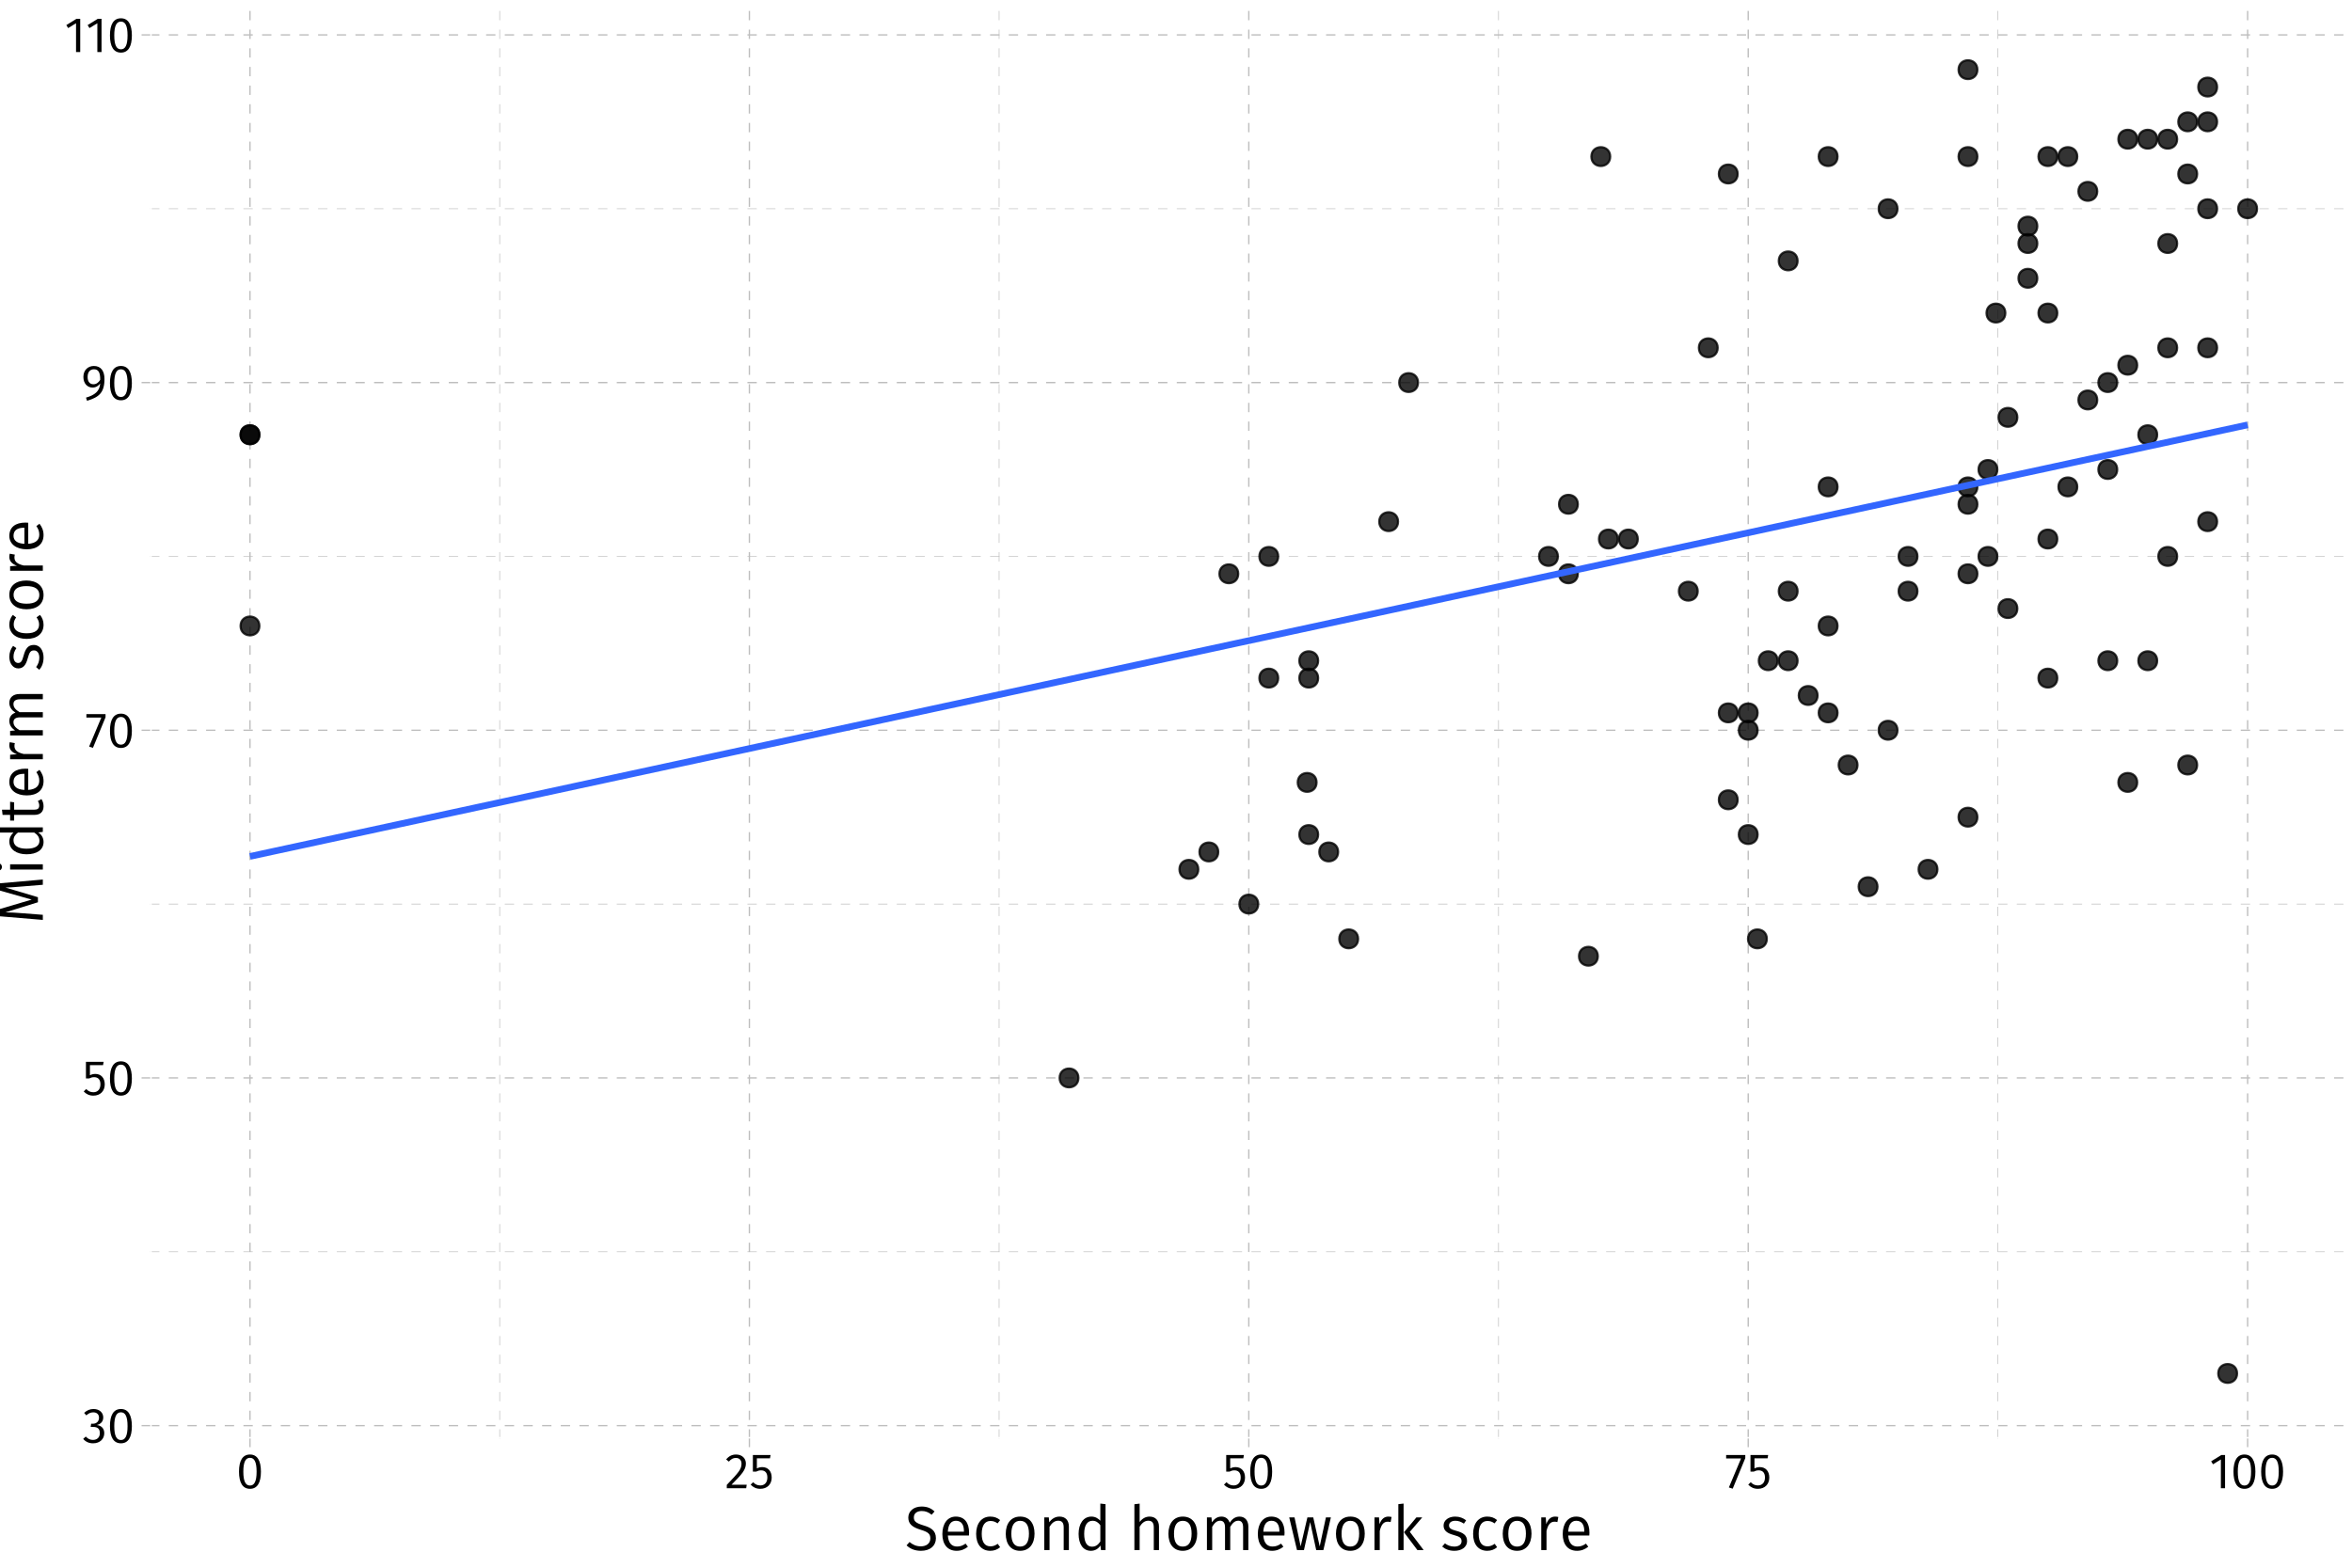 <?xml version="1.0" encoding="UTF-8"?>
<svg xmlns="http://www.w3.org/2000/svg" xmlns:xlink="http://www.w3.org/1999/xlink" width="756pt" height="504pt" viewBox="0 0 756 504" version="1.1">
<defs>
<g>
<symbol overflow="visible" id="glyph0-0">
<path style="stroke:none;" d="M 8.688 -16.797 L 1.969 -16.797 L 1.969 5.594 L 8.688 5.594 Z M 7.828 -15.969 L 7.828 4.766 L 2.844 4.766 L 2.844 -15.969 Z M 5.188 -7.219 C 4.562 -7.219 3.703 -7.031 3.703 -6.594 C 3.703 -6.391 3.844 -6.219 4.078 -6.219 C 4.141 -6.219 4.203 -6.234 4.281 -6.266 C 4.562 -6.406 4.781 -6.453 5.125 -6.453 C 5.922 -6.453 6.094 -5.969 6.094 -5.344 C 6.094 -4.5 5.797 -4.172 4.641 -4.109 L 4.641 -2.766 C 4.641 -2.531 4.828 -2.391 5.047 -2.391 C 5.234 -2.391 5.438 -2.531 5.438 -2.766 L 5.438 -3.484 C 6.516 -3.641 6.953 -4.25 6.953 -5.375 C 6.953 -6.344 6.562 -7.219 5.188 -7.219 Z M 5.047 -1.922 C 4.719 -1.922 4.484 -1.688 4.484 -1.359 C 4.484 -1.031 4.719 -0.766 5.047 -0.766 C 5.359 -0.766 5.594 -1.031 5.594 -1.359 C 5.594 -1.688 5.359 -1.922 5.047 -1.922 Z M 5.047 -1.922 "/>
</symbol>
<symbol overflow="visible" id="glyph0-1">
<path style="stroke:none;" d="M 3.578 -10.844 C 2.438 -10.844 1.453 -10.438 0.562 -9.594 L 1.266 -8.797 C 2 -9.469 2.656 -9.766 3.5 -9.766 C 4.625 -9.766 5.344 -9.125 5.344 -8.062 C 5.344 -6.766 4.438 -6.109 3.359 -6.109 L 2.812 -6.109 L 2.656 -5.078 L 3.438 -5.078 C 4.766 -5.078 5.609 -4.594 5.609 -3.078 C 5.609 -1.781 4.781 -0.906 3.391 -0.906 C 2.516 -0.906 1.797 -1.234 1.078 -1.984 L 0.25 -1.234 C 1.078 -0.266 2.156 0.188 3.438 0.188 C 5.625 0.188 7.031 -1.203 7.031 -3.078 C 7.031 -4.703 5.953 -5.562 4.609 -5.688 C 5.812 -5.953 6.703 -6.766 6.703 -8.141 C 6.703 -9.594 5.578 -10.844 3.578 -10.844 Z M 3.578 -10.844 "/>
</symbol>
<symbol overflow="visible" id="glyph0-2">
<path style="stroke:none;" d="M 4.453 -10.844 C 2.094 -10.844 0.922 -8.906 0.922 -5.344 C 0.922 -1.781 2.094 0.188 4.453 0.188 C 6.797 0.188 7.969 -1.781 7.969 -5.328 C 7.969 -8.891 6.797 -10.844 4.453 -10.844 Z M 4.453 -9.781 C 5.828 -9.781 6.578 -8.516 6.578 -5.328 C 6.578 -2.156 5.828 -0.875 4.453 -0.875 C 3.062 -0.875 2.312 -2.156 2.312 -5.344 C 2.312 -8.516 3.062 -9.781 4.453 -9.781 Z M 4.453 -9.781 "/>
</symbol>
<symbol overflow="visible" id="glyph0-3">
<path style="stroke:none;" d="M 6.859 -10.688 L 1.172 -10.688 L 1.172 -5.344 L 2.219 -5.344 C 2.75 -5.609 3.188 -5.75 3.797 -5.75 C 4.938 -5.75 5.828 -5.141 5.828 -3.453 C 5.828 -1.844 4.938 -0.906 3.562 -0.906 C 2.609 -0.906 1.922 -1.25 1.25 -1.938 L 0.453 -1.156 C 1.266 -0.312 2.219 0.188 3.562 0.188 C 5.781 0.188 7.219 -1.297 7.219 -3.422 C 7.219 -5.531 6 -6.797 4.188 -6.797 C 3.578 -6.797 3.016 -6.656 2.453 -6.375 L 2.453 -9.625 L 6.672 -9.625 Z M 6.859 -10.688 "/>
</symbol>
<symbol overflow="visible" id="glyph0-4">
<path style="stroke:none;" d="M 6.578 -10.688 L 0.422 -10.688 L 0.422 -9.578 L 5.219 -9.578 L 1.297 -0.25 L 2.531 0.141 L 6.578 -9.688 Z M 6.578 -10.688 "/>
</symbol>
<symbol overflow="visible" id="glyph0-5">
<path style="stroke:none;" d="M 4.125 -10.844 C 2.266 -10.844 0.75 -9.547 0.75 -7.328 C 0.75 -5.219 2.031 -3.906 3.703 -3.906 C 4.781 -3.906 5.641 -4.484 6.141 -5.234 C 6.031 -2.734 4.344 -1.453 1.594 -0.672 L 1.922 0.344 C 5.766 -0.781 7.531 -2.281 7.531 -6.656 C 7.531 -9.203 6.422 -10.844 4.125 -10.844 Z M 3.969 -4.969 C 2.875 -4.969 2.109 -5.734 2.109 -7.297 C 2.109 -8.875 2.859 -9.781 4.156 -9.781 C 5.547 -9.781 6.203 -8.797 6.156 -6.375 C 5.609 -5.5 4.906 -4.969 3.969 -4.969 Z M 3.969 -4.969 "/>
</symbol>
<symbol overflow="visible" id="glyph0-6">
<path style="stroke:none;" d="M 5.062 -10.688 L 3.875 -10.688 L 0.594 -8.656 L 1.188 -7.703 L 3.719 -9.25 L 3.719 0 L 5.062 0 Z M 5.062 -10.688 "/>
</symbol>
<symbol overflow="visible" id="glyph0-7">
<path style="stroke:none;" d="M 3.625 -10.844 C 2.297 -10.844 1.297 -10.312 0.438 -9.266 L 1.312 -8.562 C 2.016 -9.359 2.641 -9.75 3.562 -9.75 C 4.641 -9.75 5.375 -9.062 5.375 -7.891 C 5.375 -6.109 4.453 -5.078 0.641 -1.078 L 0.641 0 L 6.875 0 L 7.047 -1.141 L 2.172 -1.141 C 5.516 -4.531 6.781 -5.922 6.781 -7.953 C 6.781 -9.594 5.562 -10.844 3.625 -10.844 Z M 3.625 -10.844 "/>
</symbol>
<symbol overflow="visible" id="glyph1-0">
<path style="stroke:none;" d="M 10.859 -21 L 2.453 -21 L 2.453 7 L 10.859 7 Z M 9.781 -19.953 L 9.781 5.953 L 3.562 5.953 L 3.562 -19.953 Z M 6.484 -9.016 C 5.703 -9.016 4.625 -8.781 4.625 -8.234 C 4.625 -7.984 4.797 -7.781 5.094 -7.781 C 5.188 -7.781 5.266 -7.797 5.359 -7.844 C 5.703 -8 5.984 -8.062 6.406 -8.062 C 7.406 -8.062 7.625 -7.453 7.625 -6.688 C 7.625 -5.625 7.234 -5.219 5.797 -5.141 L 5.797 -3.453 C 5.797 -3.156 6.047 -2.984 6.297 -2.984 C 6.547 -2.984 6.797 -3.156 6.797 -3.453 L 6.797 -4.359 C 8.141 -4.562 8.703 -5.312 8.703 -6.719 C 8.703 -7.922 8.203 -9.016 6.484 -9.016 Z M 6.297 -2.406 C 5.906 -2.406 5.594 -2.094 5.594 -1.703 C 5.594 -1.281 5.906 -0.953 6.297 -0.953 C 6.703 -0.953 7 -1.281 7 -1.703 C 7 -2.094 6.703 -2.406 6.297 -2.406 Z M 6.297 -2.406 "/>
</symbol>
<symbol overflow="visible" id="glyph1-1">
<path style="stroke:none;" d="M 5.375 -14 C 2.875 -14 1.125 -12.516 1.125 -10.453 C 1.125 -8.359 2.453 -7.344 5.156 -6.516 C 7.516 -5.797 8.203 -5.188 8.203 -3.766 C 8.203 -2.062 6.844 -1.203 5.156 -1.203 C 3.641 -1.203 2.562 -1.734 1.516 -2.594 L 0.562 -1.516 C 1.703 -0.422 3.219 0.234 5.188 0.234 C 8.203 0.234 10 -1.422 10 -3.812 C 10 -6.406 8.219 -7.281 5.953 -7.953 C 3.484 -8.719 2.906 -9.297 2.906 -10.516 C 2.906 -11.859 4 -12.562 5.453 -12.562 C 6.625 -12.562 7.578 -12.203 8.625 -11.359 L 9.562 -12.422 C 8.438 -13.438 7.266 -14 5.375 -14 Z M 5.375 -14 "/>
</symbol>
<symbol overflow="visible" id="glyph1-2">
<path style="stroke:none;" d="M 9.781 -5.594 C 9.781 -8.781 8.312 -10.766 5.5 -10.766 C 2.812 -10.766 1.188 -8.453 1.188 -5.156 C 1.188 -1.812 2.875 0.234 5.781 0.234 C 7.219 0.234 8.375 -0.266 9.406 -1.078 L 8.656 -2.078 C 7.734 -1.438 6.953 -1.141 5.906 -1.141 C 4.297 -1.141 3.141 -2.141 2.953 -4.688 L 9.734 -4.688 C 9.766 -4.906 9.781 -5.234 9.781 -5.594 Z M 8.125 -5.922 L 2.953 -5.922 C 3.094 -8.375 4.078 -9.422 5.547 -9.422 C 7.281 -9.422 8.125 -8.203 8.125 -6.078 Z M 8.125 -5.922 "/>
</symbol>
<symbol overflow="visible" id="glyph1-3">
<path style="stroke:none;" d="M 5.734 -10.766 C 2.922 -10.766 1.188 -8.547 1.188 -5.188 C 1.188 -1.781 2.938 0.234 5.734 0.234 C 6.938 0.234 8 -0.156 8.906 -0.922 L 8.125 -2.016 C 7.344 -1.484 6.703 -1.203 5.797 -1.203 C 4.078 -1.203 2.984 -2.406 2.984 -5.203 C 2.984 -8.016 4.078 -9.359 5.797 -9.359 C 6.703 -9.359 7.375 -9.094 8.078 -8.578 L 8.906 -9.641 C 7.938 -10.438 6.953 -10.766 5.734 -10.766 Z M 5.734 -10.766 "/>
</symbol>
<symbol overflow="visible" id="glyph1-4">
<path style="stroke:none;" d="M 5.812 -10.766 C 2.875 -10.766 1.188 -8.547 1.188 -5.234 C 1.188 -1.906 2.859 0.234 5.797 0.234 C 8.734 0.234 10.438 -1.984 10.438 -5.281 C 10.438 -8.641 8.781 -10.766 5.812 -10.766 Z M 5.812 -9.406 C 7.641 -9.406 8.641 -8.062 8.641 -5.281 C 8.641 -2.453 7.625 -1.125 5.797 -1.125 C 3.984 -1.125 2.984 -2.453 2.984 -5.234 C 2.984 -8.062 4.016 -9.406 5.812 -9.406 Z M 5.812 -9.406 "/>
</symbol>
<symbol overflow="visible" id="glyph1-5">
<path style="stroke:none;" d="M 6.844 -10.766 C 5.422 -10.766 4.312 -10.016 3.547 -8.938 L 3.406 -10.516 L 1.953 -10.516 L 1.953 0 L 3.641 0 L 3.641 -7.5 C 4.359 -8.656 5.203 -9.438 6.438 -9.438 C 7.516 -9.438 8.188 -8.922 8.188 -7.297 L 8.188 0 L 9.859 0 L 9.859 -7.547 C 9.859 -9.547 8.766 -10.766 6.844 -10.766 Z M 6.844 -10.766 "/>
</symbol>
<symbol overflow="visible" id="glyph1-6">
<path style="stroke:none;" d="M 8.266 -14.953 L 8.266 -9.438 C 7.578 -10.156 6.688 -10.766 5.406 -10.766 C 2.812 -10.766 1.281 -8.438 1.281 -5.219 C 1.281 -1.922 2.703 0.234 5.234 0.234 C 6.578 0.234 7.641 -0.438 8.297 -1.484 L 8.484 0 L 9.938 0 L 9.938 -14.766 Z M 5.578 -1.094 C 4 -1.094 3.078 -2.438 3.078 -5.234 C 3.078 -8.047 4.125 -9.422 5.766 -9.422 C 6.859 -9.422 7.625 -8.859 8.266 -8 L 8.266 -2.766 C 7.562 -1.703 6.797 -1.094 5.578 -1.094 Z M 5.578 -1.094 "/>
</symbol>
<symbol overflow="visible" id="glyph1-7">
<path style="stroke:none;" d=""/>
</symbol>
<symbol overflow="visible" id="glyph1-8">
<path style="stroke:none;" d="M 6.844 -10.766 C 5.484 -10.766 4.422 -10.078 3.641 -9.016 L 3.641 -14.938 L 1.953 -14.734 L 1.953 0 L 3.641 0 L 3.641 -7.516 C 4.359 -8.656 5.219 -9.438 6.422 -9.438 C 7.5 -9.438 8.188 -8.922 8.188 -7.297 L 8.188 0 L 9.859 0 L 9.859 -7.547 C 9.859 -9.516 8.734 -10.766 6.844 -10.766 Z M 6.844 -10.766 "/>
</symbol>
<symbol overflow="visible" id="glyph1-9">
<path style="stroke:none;" d="M 12.438 -10.766 C 11.016 -10.766 10.016 -9.953 9.266 -8.797 C 8.875 -10.016 7.938 -10.766 6.625 -10.766 C 5.266 -10.766 4.281 -10.016 3.547 -8.938 L 3.406 -10.516 L 1.953 -10.516 L 1.953 0 L 3.641 0 L 3.641 -7.5 C 4.359 -8.656 5.062 -9.438 6.219 -9.438 C 7.078 -9.438 7.766 -8.922 7.766 -7.297 L 7.766 0 L 9.438 0 L 9.438 -7.5 C 10.188 -8.656 10.859 -9.438 12.047 -9.438 C 12.906 -9.438 13.578 -8.922 13.578 -7.297 L 13.578 0 L 15.266 0 L 15.266 -7.547 C 15.266 -9.516 14.156 -10.766 12.438 -10.766 Z M 12.438 -10.766 "/>
</symbol>
<symbol overflow="visible" id="glyph1-10">
<path style="stroke:none;" d="M 13.812 -10.516 L 12.219 -10.516 L 10.219 -1.188 L 8.141 -10.516 L 6.266 -10.516 L 4.094 -1.188 L 2.125 -10.516 L 0.422 -10.516 L 2.922 0 L 5.156 0 L 7.156 -9 L 9.094 0 L 11.406 0 Z M 13.812 -10.516 "/>
</symbol>
<symbol overflow="visible" id="glyph1-11">
<path style="stroke:none;" d="M 6.406 -10.766 C 5.094 -10.766 4.125 -9.938 3.562 -8.312 L 3.406 -10.516 L 1.953 -10.516 L 1.953 0 L 3.641 0 L 3.641 -6.156 C 4.125 -8.188 4.875 -9.125 6.219 -9.125 C 6.594 -9.125 6.812 -9.078 7.141 -9 L 7.438 -10.641 C 7.141 -10.719 6.766 -10.766 6.406 -10.766 Z M 6.406 -10.766 "/>
</symbol>
<symbol overflow="visible" id="glyph1-12">
<path style="stroke:none;" d="M 3.641 -14.953 L 1.953 -14.766 L 1.953 0 L 3.641 0 Z M 9.641 -10.516 L 7.766 -10.516 L 3.766 -5.734 L 8.078 0 L 10.094 0 L 5.641 -5.859 Z M 9.641 -10.516 "/>
</symbol>
<symbol overflow="visible" id="glyph1-13">
<path style="stroke:none;" d="M 4.734 -10.766 C 2.594 -10.766 1.016 -9.562 1.016 -7.906 C 1.016 -6.422 1.922 -5.484 4.188 -4.875 C 6.266 -4.312 6.797 -3.922 6.797 -2.812 C 6.797 -1.766 5.859 -1.125 4.453 -1.125 C 3.281 -1.125 2.312 -1.516 1.453 -2.156 L 0.562 -1.141 C 1.484 -0.344 2.719 0.234 4.5 0.234 C 6.625 0.234 8.562 -0.781 8.562 -2.922 C 8.562 -4.766 7.312 -5.594 5.094 -6.188 C 3.359 -6.641 2.766 -7.047 2.766 -7.938 C 2.766 -8.844 3.562 -9.422 4.797 -9.422 C 5.797 -9.422 6.594 -9.125 7.547 -8.5 L 8.266 -9.562 C 7.266 -10.312 6.188 -10.766 4.734 -10.766 Z M 4.734 -10.766 "/>
</symbol>
<symbol overflow="visible" id="glyph2-0">
<path style="stroke:none;" d="M -21 -10.859 L -21 -2.453 L 7 -2.453 L 7 -10.859 Z M -19.953 -9.781 L 5.953 -9.781 L 5.953 -3.562 L -19.953 -3.562 Z M -9.016 -6.484 C -9.016 -5.703 -8.781 -4.625 -8.234 -4.625 C -7.984 -4.625 -7.781 -4.797 -7.781 -5.094 C -7.781 -5.188 -7.797 -5.266 -7.844 -5.359 C -8 -5.703 -8.062 -5.984 -8.062 -6.406 C -8.062 -7.406 -7.453 -7.625 -6.688 -7.625 C -5.625 -7.625 -5.219 -7.234 -5.141 -5.797 L -3.453 -5.797 C -3.156 -5.797 -2.984 -6.047 -2.984 -6.297 C -2.984 -6.547 -3.156 -6.797 -3.453 -6.797 L -4.359 -6.797 C -4.562 -8.141 -5.312 -8.703 -6.719 -8.703 C -7.922 -8.703 -9.016 -8.203 -9.016 -6.484 Z M -2.406 -6.297 C -2.406 -5.906 -2.094 -5.594 -1.703 -5.594 C -1.281 -5.594 -0.953 -5.906 -0.953 -6.297 C -0.953 -6.703 -1.281 -7 -1.703 -7 C -2.094 -7 -2.406 -6.703 -2.406 -6.297 Z M -2.406 -6.297 "/>
</symbol>
<symbol overflow="visible" id="glyph2-1">
<path style="stroke:none;" d="M -13.766 -13.062 L -13.766 -10.703 L -3.578 -7.812 L -13.766 -4.797 L -13.766 -2.438 L 0 -1.281 L 0 -2.922 L -6.203 -3.406 C -8.234 -3.578 -10.453 -3.703 -12.016 -3.719 L -1.578 -6.953 L -1.578 -8.578 L -12 -11.688 C -10.844 -11.703 -8.484 -11.859 -6.297 -12.062 L 0 -12.578 L 0 -14.266 Z M -13.766 -13.062 "/>
</symbol>
<symbol overflow="visible" id="glyph2-2">
<path style="stroke:none;" d="M -15.484 -2.781 C -15.484 -2.078 -14.984 -1.594 -14.312 -1.594 C -13.656 -1.594 -13.156 -2.078 -13.156 -2.781 C -13.156 -3.5 -13.656 -3.984 -14.312 -3.984 C -14.984 -3.984 -15.484 -3.5 -15.484 -2.781 Z M -10.516 -3.641 L -10.516 -1.953 L 0 -1.953 L 0 -3.641 Z M -10.516 -3.641 "/>
</symbol>
<symbol overflow="visible" id="glyph2-3">
<path style="stroke:none;" d="M -14.953 -8.266 L -9.438 -8.266 C -10.156 -7.578 -10.766 -6.688 -10.766 -5.406 C -10.766 -2.812 -8.438 -1.281 -5.219 -1.281 C -1.922 -1.281 0.234 -2.703 0.234 -5.234 C 0.234 -6.578 -0.438 -7.641 -1.484 -8.297 L 0 -8.484 L 0 -9.938 L -14.766 -9.938 Z M -1.094 -5.578 C -1.094 -4 -2.438 -3.078 -5.234 -3.078 C -8.047 -3.078 -9.422 -4.125 -9.422 -5.766 C -9.422 -6.859 -8.859 -7.625 -8 -8.266 L -2.766 -8.266 C -1.703 -7.562 -1.094 -6.797 -1.094 -5.578 Z M -1.094 -5.578 "/>
</symbol>
<symbol overflow="visible" id="glyph2-4">
<path style="stroke:none;" d="M -1.594 -6.5 C -1.297 -5.984 -1.156 -5.547 -1.156 -5.047 C -1.156 -4.094 -1.688 -3.719 -2.781 -3.719 L -9.219 -3.719 L -9.219 -6.078 L -10.516 -6.266 L -10.516 -3.719 L -13.125 -3.719 L -12.938 -2.047 L -10.516 -2.047 L -10.516 -0.219 L -9.219 -0.219 L -9.219 -2.047 L -2.703 -2.047 C -0.781 -2.047 0.234 -3.078 0.234 -4.812 C 0.234 -5.703 0 -6.453 -0.453 -7.141 Z M -1.594 -6.5 "/>
</symbol>
<symbol overflow="visible" id="glyph2-5">
<path style="stroke:none;" d="M -5.594 -9.781 C -8.781 -9.781 -10.766 -8.312 -10.766 -5.5 C -10.766 -2.812 -8.453 -1.188 -5.156 -1.188 C -1.812 -1.188 0.234 -2.875 0.234 -5.781 C 0.234 -7.219 -0.266 -8.375 -1.078 -9.406 L -2.078 -8.656 C -1.438 -7.734 -1.141 -6.953 -1.141 -5.906 C -1.141 -4.297 -2.141 -3.141 -4.688 -2.953 L -4.688 -9.734 C -4.906 -9.766 -5.234 -9.781 -5.594 -9.781 Z M -5.922 -8.125 L -5.922 -2.953 C -8.375 -3.094 -9.422 -4.078 -9.422 -5.547 C -9.422 -7.281 -8.203 -8.125 -6.078 -8.125 Z M -5.922 -8.125 "/>
</symbol>
<symbol overflow="visible" id="glyph2-6">
<path style="stroke:none;" d="M -10.766 -6.406 C -10.766 -5.094 -9.938 -4.125 -8.312 -3.562 L -10.516 -3.406 L -10.516 -1.953 L 0 -1.953 L 0 -3.641 L -6.156 -3.641 C -8.188 -4.125 -9.125 -4.875 -9.125 -6.219 C -9.125 -6.594 -9.078 -6.812 -9 -7.141 L -10.641 -7.438 C -10.719 -7.141 -10.766 -6.766 -10.766 -6.406 Z M -10.766 -6.406 "/>
</symbol>
<symbol overflow="visible" id="glyph2-7">
<path style="stroke:none;" d="M -10.766 -12.438 C -10.766 -11.016 -9.953 -10.016 -8.797 -9.266 C -10.016 -8.875 -10.766 -7.938 -10.766 -6.625 C -10.766 -5.266 -10.016 -4.281 -8.938 -3.547 L -10.516 -3.406 L -10.516 -1.953 L 0 -1.953 L 0 -3.641 L -7.5 -3.641 C -8.656 -4.359 -9.438 -5.062 -9.438 -6.219 C -9.438 -7.078 -8.922 -7.766 -7.297 -7.766 L 0 -7.766 L 0 -9.438 L -7.5 -9.438 C -8.656 -10.188 -9.438 -10.859 -9.438 -12.047 C -9.438 -12.906 -8.922 -13.578 -7.297 -13.578 L 0 -13.578 L 0 -15.266 L -7.547 -15.266 C -9.516 -15.266 -10.766 -14.156 -10.766 -12.438 Z M -10.766 -12.438 "/>
</symbol>
<symbol overflow="visible" id="glyph2-8">
<path style="stroke:none;" d=""/>
</symbol>
<symbol overflow="visible" id="glyph2-9">
<path style="stroke:none;" d="M -10.766 -4.734 C -10.766 -2.594 -9.562 -1.016 -7.906 -1.016 C -6.422 -1.016 -5.484 -1.922 -4.875 -4.188 C -4.312 -6.266 -3.922 -6.797 -2.812 -6.797 C -1.766 -6.797 -1.125 -5.859 -1.125 -4.453 C -1.125 -3.281 -1.516 -2.312 -2.156 -1.453 L -1.141 -0.562 C -0.344 -1.484 0.234 -2.719 0.234 -4.5 C 0.234 -6.625 -0.781 -8.562 -2.922 -8.562 C -4.766 -8.562 -5.594 -7.312 -6.188 -5.094 C -6.641 -3.359 -7.047 -2.766 -7.938 -2.766 C -8.844 -2.766 -9.422 -3.562 -9.422 -4.797 C -9.422 -5.797 -9.125 -6.594 -8.5 -7.547 L -9.562 -8.266 C -10.312 -7.266 -10.766 -6.188 -10.766 -4.734 Z M -10.766 -4.734 "/>
</symbol>
<symbol overflow="visible" id="glyph2-10">
<path style="stroke:none;" d="M -10.766 -5.734 C -10.766 -2.922 -8.547 -1.188 -5.188 -1.188 C -1.781 -1.188 0.234 -2.938 0.234 -5.734 C 0.234 -6.938 -0.156 -8 -0.922 -8.906 L -2.016 -8.125 C -1.484 -7.344 -1.203 -6.703 -1.203 -5.797 C -1.203 -4.078 -2.406 -2.984 -5.203 -2.984 C -8.016 -2.984 -9.359 -4.078 -9.359 -5.797 C -9.359 -6.703 -9.094 -7.375 -8.578 -8.078 L -9.641 -8.906 C -10.438 -7.938 -10.766 -6.953 -10.766 -5.734 Z M -10.766 -5.734 "/>
</symbol>
<symbol overflow="visible" id="glyph2-11">
<path style="stroke:none;" d="M -10.766 -5.812 C -10.766 -2.875 -8.547 -1.188 -5.234 -1.188 C -1.906 -1.188 0.234 -2.859 0.234 -5.797 C 0.234 -8.734 -1.984 -10.438 -5.281 -10.438 C -8.641 -10.438 -10.766 -8.781 -10.766 -5.812 Z M -9.406 -5.812 C -9.406 -7.641 -8.062 -8.641 -5.281 -8.641 C -2.453 -8.641 -1.125 -7.625 -1.125 -5.797 C -1.125 -3.984 -2.453 -2.984 -5.234 -2.984 C -8.062 -2.984 -9.406 -4.016 -9.406 -5.812 Z M -9.406 -5.812 "/>
</symbol>
</g>
<clipPath id="clip1">
  <path d="M 48.246 1.441 L 754.559 1.441 L 754.559 462.516 L 48.246 462.516 Z M 48.246 1.441 "/>
</clipPath>
<clipPath id="clip2">
  <path d="M 48.246 402 L 754.559 402 L 754.559 403 L 48.246 403 Z M 48.246 402 "/>
</clipPath>
<clipPath id="clip3">
  <path d="M 48.246 290 L 754.559 290 L 754.559 291 L 48.246 291 Z M 48.246 290 "/>
</clipPath>
<clipPath id="clip4">
  <path d="M 48.246 178 L 754.559 178 L 754.559 179 L 48.246 179 Z M 48.246 178 "/>
</clipPath>
<clipPath id="clip5">
  <path d="M 48.246 67 L 754.559 67 L 754.559 68 L 48.246 68 Z M 48.246 67 "/>
</clipPath>
<clipPath id="clip6">
  <path d="M 160 1.441 L 161 1.441 L 161 462.516 L 160 462.516 Z M 160 1.441 "/>
</clipPath>
<clipPath id="clip7">
  <path d="M 321 1.441 L 322 1.441 L 322 462.516 L 321 462.516 Z M 321 1.441 "/>
</clipPath>
<clipPath id="clip8">
  <path d="M 481 1.441 L 482 1.441 L 482 462.516 L 481 462.516 Z M 481 1.441 "/>
</clipPath>
<clipPath id="clip9">
  <path d="M 642 1.441 L 643 1.441 L 643 462.516 L 642 462.516 Z M 642 1.441 "/>
</clipPath>
<clipPath id="clip10">
  <path d="M 48.246 458 L 754.559 458 L 754.559 459 L 48.246 459 Z M 48.246 458 "/>
</clipPath>
<clipPath id="clip11">
  <path d="M 48.246 346 L 754.559 346 L 754.559 347 L 48.246 347 Z M 48.246 346 "/>
</clipPath>
<clipPath id="clip12">
  <path d="M 48.246 234 L 754.559 234 L 754.559 235 L 48.246 235 Z M 48.246 234 "/>
</clipPath>
<clipPath id="clip13">
  <path d="M 48.246 122 L 754.559 122 L 754.559 124 L 48.246 124 Z M 48.246 122 "/>
</clipPath>
<clipPath id="clip14">
  <path d="M 48.246 11 L 754.559 11 L 754.559 12 L 48.246 12 Z M 48.246 11 "/>
</clipPath>
<clipPath id="clip15">
  <path d="M 80 1.441 L 81 1.441 L 81 462.516 L 80 462.516 Z M 80 1.441 "/>
</clipPath>
<clipPath id="clip16">
  <path d="M 240 1.441 L 242 1.441 L 242 462.516 L 240 462.516 Z M 240 1.441 "/>
</clipPath>
<clipPath id="clip17">
  <path d="M 401 1.441 L 402 1.441 L 402 462.516 L 401 462.516 Z M 401 1.441 "/>
</clipPath>
<clipPath id="clip18">
  <path d="M 561 1.441 L 563 1.441 L 563 462.516 L 561 462.516 Z M 561 1.441 "/>
</clipPath>
<clipPath id="clip19">
  <path d="M 722 1.441 L 723 1.441 L 723 462.516 L 722 462.516 Z M 722 1.441 "/>
</clipPath>
<clipPath id="clip20">
  <path d="M 48.246 1.441 L 754.559 1.441 L 754.559 462.516 L 48.246 462.516 Z M 48.246 1.441 "/>
</clipPath>
</defs>
<g id="surface116">
<rect x="0" y="0" width="756" height="504" style="fill:rgb(100%,100%,100%);fill-opacity:1;stroke:none;"/>
<rect x="0" y="0" width="756" height="504" style="fill:rgb(100%,100%,100%);fill-opacity:1;stroke:none;"/>
<g clip-path="url(#clip1)" clip-rule="nonzero">
<path style="fill:none;stroke-width:1.067;stroke-linecap:round;stroke-linejoin:round;stroke:rgb(100%,100%,100%);stroke-opacity:1;stroke-miterlimit:10;" d="M 48.246 462.516 L 754.559 462.516 L 754.559 1.441 L 48.246 1.441 Z M 48.246 462.516 "/>
</g>
<g clip-path="url(#clip2)" clip-rule="nonzero">
<path style="fill:none;stroke-width:0.213;stroke-linecap:butt;stroke-linejoin:round;stroke:rgb(74.51%,74.51%,74.51%);stroke-opacity:1;stroke-dasharray:3,3;stroke-miterlimit:10;" d="M 48.246 402.434 L 754.559 402.434 "/>
</g>
<g clip-path="url(#clip3)" clip-rule="nonzero">
<path style="fill:none;stroke-width:0.213;stroke-linecap:butt;stroke-linejoin:round;stroke:rgb(74.51%,74.51%,74.51%);stroke-opacity:1;stroke-dasharray:3,3;stroke-miterlimit:10;" d="M 48.246 290.66 L 754.559 290.66 "/>
</g>
<g clip-path="url(#clip4)" clip-rule="nonzero">
<path style="fill:none;stroke-width:0.213;stroke-linecap:butt;stroke-linejoin:round;stroke:rgb(74.51%,74.51%,74.51%);stroke-opacity:1;stroke-dasharray:3,3;stroke-miterlimit:10;" d="M 48.246 178.883 L 754.559 178.883 "/>
</g>
<g clip-path="url(#clip5)" clip-rule="nonzero">
<path style="fill:none;stroke-width:0.213;stroke-linecap:butt;stroke-linejoin:round;stroke:rgb(74.51%,74.51%,74.51%);stroke-opacity:1;stroke-dasharray:3,3;stroke-miterlimit:10;" d="M 48.246 67.109 L 754.559 67.109 "/>
</g>
<g clip-path="url(#clip6)" clip-rule="nonzero">
<path style="fill:none;stroke-width:0.213;stroke-linecap:butt;stroke-linejoin:round;stroke:rgb(74.51%,74.51%,74.51%);stroke-opacity:1;stroke-dasharray:3,3;stroke-miterlimit:10;" d="M 160.617 462.516 L 160.617 1.441 "/>
</g>
<g clip-path="url(#clip7)" clip-rule="nonzero">
<path style="fill:none;stroke-width:0.213;stroke-linecap:butt;stroke-linejoin:round;stroke:rgb(74.51%,74.51%,74.51%);stroke-opacity:1;stroke-dasharray:3,3;stroke-miterlimit:10;" d="M 321.141 462.516 L 321.141 1.441 "/>
</g>
<g clip-path="url(#clip8)" clip-rule="nonzero">
<path style="fill:none;stroke-width:0.213;stroke-linecap:butt;stroke-linejoin:round;stroke:rgb(74.51%,74.51%,74.51%);stroke-opacity:1;stroke-dasharray:3,3;stroke-miterlimit:10;" d="M 481.668 462.516 L 481.668 1.441 "/>
</g>
<g clip-path="url(#clip9)" clip-rule="nonzero">
<path style="fill:none;stroke-width:0.213;stroke-linecap:butt;stroke-linejoin:round;stroke:rgb(74.51%,74.51%,74.51%);stroke-opacity:1;stroke-dasharray:3,3;stroke-miterlimit:10;" d="M 642.191 462.516 L 642.191 1.441 "/>
</g>
<g clip-path="url(#clip10)" clip-rule="nonzero">
<path style="fill:none;stroke-width:0.427;stroke-linecap:butt;stroke-linejoin:round;stroke:rgb(74.51%,74.51%,74.51%);stroke-opacity:1;stroke-dasharray:3,3;stroke-miterlimit:10;" d="M 48.246 458.32 L 754.559 458.32 "/>
</g>
<g clip-path="url(#clip11)" clip-rule="nonzero">
<path style="fill:none;stroke-width:0.427;stroke-linecap:butt;stroke-linejoin:round;stroke:rgb(74.51%,74.51%,74.51%);stroke-opacity:1;stroke-dasharray:3,3;stroke-miterlimit:10;" d="M 48.246 346.547 L 754.559 346.547 "/>
</g>
<g clip-path="url(#clip12)" clip-rule="nonzero">
<path style="fill:none;stroke-width:0.427;stroke-linecap:butt;stroke-linejoin:round;stroke:rgb(74.51%,74.51%,74.51%);stroke-opacity:1;stroke-dasharray:3,3;stroke-miterlimit:10;" d="M 48.246 234.77 L 754.559 234.77 "/>
</g>
<g clip-path="url(#clip13)" clip-rule="nonzero">
<path style="fill:none;stroke-width:0.427;stroke-linecap:butt;stroke-linejoin:round;stroke:rgb(74.51%,74.51%,74.51%);stroke-opacity:1;stroke-dasharray:3,3;stroke-miterlimit:10;" d="M 48.246 122.996 L 754.559 122.996 "/>
</g>
<g clip-path="url(#clip14)" clip-rule="nonzero">
<path style="fill:none;stroke-width:0.427;stroke-linecap:butt;stroke-linejoin:round;stroke:rgb(74.51%,74.51%,74.51%);stroke-opacity:1;stroke-dasharray:3,3;stroke-miterlimit:10;" d="M 48.246 11.219 L 754.559 11.219 "/>
</g>
<g clip-path="url(#clip15)" clip-rule="nonzero">
<path style="fill:none;stroke-width:0.427;stroke-linecap:butt;stroke-linejoin:round;stroke:rgb(74.51%,74.51%,74.51%);stroke-opacity:1;stroke-dasharray:3,3;stroke-miterlimit:10;" d="M 80.352 462.516 L 80.352 1.441 "/>
</g>
<g clip-path="url(#clip16)" clip-rule="nonzero">
<path style="fill:none;stroke-width:0.427;stroke-linecap:butt;stroke-linejoin:round;stroke:rgb(74.51%,74.51%,74.51%);stroke-opacity:1;stroke-dasharray:3,3;stroke-miterlimit:10;" d="M 240.879 462.516 L 240.879 1.441 "/>
</g>
<g clip-path="url(#clip17)" clip-rule="nonzero">
<path style="fill:none;stroke-width:0.427;stroke-linecap:butt;stroke-linejoin:round;stroke:rgb(74.51%,74.51%,74.51%);stroke-opacity:1;stroke-dasharray:3,3;stroke-miterlimit:10;" d="M 401.402 462.516 L 401.402 1.441 "/>
</g>
<g clip-path="url(#clip18)" clip-rule="nonzero">
<path style="fill:none;stroke-width:0.427;stroke-linecap:butt;stroke-linejoin:round;stroke:rgb(74.51%,74.51%,74.51%);stroke-opacity:1;stroke-dasharray:3,3;stroke-miterlimit:10;" d="M 561.93 462.516 L 561.93 1.441 "/>
</g>
<g clip-path="url(#clip19)" clip-rule="nonzero">
<path style="fill:none;stroke-width:0.427;stroke-linecap:butt;stroke-linejoin:round;stroke:rgb(74.51%,74.51%,74.51%);stroke-opacity:1;stroke-dasharray:3,3;stroke-miterlimit:10;" d="M 722.453 462.516 L 722.453 1.441 "/>
</g>
<path style="fill-rule:nonzero;fill:rgb(0%,0%,0%);fill-opacity:0.8;stroke-width:0.709;stroke-linecap:round;stroke-linejoin:round;stroke:rgb(0%,0%,0%);stroke-opacity:0.8;stroke-miterlimit:10;" d="M 725.477 67.109 C 725.477 71.137 719.434 71.137 719.434 67.109 C 719.434 63.078 725.477 63.078 725.477 67.109 "/>
<path style="fill-rule:nonzero;fill:rgb(0%,0%,0%);fill-opacity:0.8;stroke-width:0.709;stroke-linecap:round;stroke-linejoin:round;stroke:rgb(0%,0%,0%);stroke-opacity:0.8;stroke-miterlimit:10;" d="M 404.426 290.66 C 404.426 294.688 398.383 294.688 398.383 290.66 C 398.383 286.629 404.426 286.629 404.426 290.66 "/>
<path style="fill-rule:nonzero;fill:rgb(0%,0%,0%);fill-opacity:0.8;stroke-width:0.709;stroke-linecap:round;stroke-linejoin:round;stroke:rgb(0%,0%,0%);stroke-opacity:0.8;stroke-miterlimit:10;" d="M 712.633 27.988 C 712.633 32.016 706.59 32.016 706.59 27.988 C 706.59 23.957 712.633 23.957 712.633 27.988 "/>
<path style="fill-rule:nonzero;fill:rgb(0%,0%,0%);fill-opacity:0.8;stroke-width:0.709;stroke-linecap:round;stroke-linejoin:round;stroke:rgb(0%,0%,0%);stroke-opacity:0.8;stroke-miterlimit:10;" d="M 520.004 173.293 C 520.004 177.324 513.961 177.324 513.961 173.293 C 513.961 169.266 520.004 169.266 520.004 173.293 "/>
<path style="fill-rule:nonzero;fill:rgb(0%,0%,0%);fill-opacity:0.8;stroke-width:0.709;stroke-linecap:round;stroke-linejoin:round;stroke:rgb(0%,0%,0%);stroke-opacity:0.8;stroke-miterlimit:10;" d="M 577.793 212.418 C 577.793 216.445 571.75 216.445 571.75 212.418 C 571.75 208.387 577.793 208.387 577.793 212.418 "/>
<path style="fill-rule:nonzero;fill:rgb(0%,0%,0%);fill-opacity:0.8;stroke-width:0.709;stroke-linecap:round;stroke-linejoin:round;stroke:rgb(0%,0%,0%);stroke-opacity:0.8;stroke-miterlimit:10;" d="M 648.426 195.648 C 648.426 199.68 642.379 199.68 642.379 195.648 C 642.379 191.621 648.426 191.621 648.426 195.648 "/>
<path style="fill-rule:nonzero;fill:rgb(0%,0%,0%);fill-opacity:0.8;stroke-width:0.709;stroke-linecap:round;stroke-linejoin:round;stroke:rgb(0%,0%,0%);stroke-opacity:0.8;stroke-miterlimit:10;" d="M 564.949 268.305 C 564.949 272.332 558.906 272.332 558.906 268.305 C 558.906 264.273 564.949 264.273 564.949 268.305 "/>
<path style="fill-rule:nonzero;fill:rgb(0%,0%,0%);fill-opacity:0.8;stroke-width:0.709;stroke-linecap:round;stroke-linejoin:round;stroke:rgb(0%,0%,0%);stroke-opacity:0.8;stroke-miterlimit:10;" d="M 455.793 122.996 C 455.793 127.023 449.75 127.023 449.75 122.996 C 449.75 118.965 455.793 118.965 455.793 122.996 "/>
<path style="fill-rule:nonzero;fill:rgb(0%,0%,0%);fill-opacity:0.8;stroke-width:0.709;stroke-linecap:round;stroke-linejoin:round;stroke:rgb(0%,0%,0%);stroke-opacity:0.8;stroke-miterlimit:10;" d="M 545.688 190.062 C 545.688 194.09 539.645 194.09 539.645 190.062 C 539.645 186.031 545.688 186.031 545.688 190.062 "/>
<path style="fill-rule:nonzero;fill:rgb(0%,0%,0%);fill-opacity:0.8;stroke-width:0.709;stroke-linecap:round;stroke-linejoin:round;stroke:rgb(0%,0%,0%);stroke-opacity:0.8;stroke-miterlimit:10;" d="M 661.266 50.34 C 661.266 54.371 655.223 54.371 655.223 50.34 C 655.223 46.312 661.266 46.312 661.266 50.34 "/>
<path style="fill-rule:nonzero;fill:rgb(0%,0%,0%);fill-opacity:0.8;stroke-width:0.709;stroke-linecap:round;stroke-linejoin:round;stroke:rgb(0%,0%,0%);stroke-opacity:0.8;stroke-miterlimit:10;" d="M 699.793 111.816 C 699.793 115.848 693.75 115.848 693.75 111.816 C 693.75 107.789 699.793 107.789 699.793 111.816 "/>
<path style="fill-rule:nonzero;fill:rgb(0%,0%,0%);fill-opacity:0.8;stroke-width:0.709;stroke-linecap:round;stroke-linejoin:round;stroke:rgb(0%,0%,0%);stroke-opacity:0.8;stroke-miterlimit:10;" d="M 609.898 67.109 C 609.898 71.137 603.855 71.137 603.855 67.109 C 603.855 63.078 609.898 63.078 609.898 67.109 "/>
<path style="fill-rule:nonzero;fill:rgb(0%,0%,0%);fill-opacity:0.8;stroke-width:0.709;stroke-linecap:round;stroke-linejoin:round;stroke:rgb(0%,0%,0%);stroke-opacity:0.8;stroke-miterlimit:10;" d="M 436.531 301.836 C 436.531 305.867 430.488 305.867 430.488 301.836 C 430.488 297.809 436.531 297.809 436.531 301.836 "/>
<path style="fill-rule:nonzero;fill:rgb(0%,0%,0%);fill-opacity:0.8;stroke-width:0.709;stroke-linecap:round;stroke-linejoin:round;stroke:rgb(0%,0%,0%);stroke-opacity:0.8;stroke-miterlimit:10;" d="M 644.57 100.641 C 644.57 104.668 638.527 104.668 638.527 100.641 C 638.527 96.613 644.57 96.613 644.57 100.641 "/>
<path style="fill-rule:nonzero;fill:rgb(0%,0%,0%);fill-opacity:0.8;stroke-width:0.709;stroke-linecap:round;stroke-linejoin:round;stroke:rgb(0%,0%,0%);stroke-opacity:0.8;stroke-miterlimit:10;" d="M 706.215 39.164 C 706.215 43.191 700.172 43.191 700.172 39.164 C 700.172 35.137 706.215 35.137 706.215 39.164 "/>
<path style="fill-rule:nonzero;fill:rgb(0%,0%,0%);fill-opacity:0.8;stroke-width:0.709;stroke-linecap:round;stroke-linejoin:round;stroke:rgb(0%,0%,0%);stroke-opacity:0.8;stroke-miterlimit:10;" d="M 661.266 173.293 C 661.266 177.324 655.223 177.324 655.223 173.293 C 655.223 169.266 661.266 169.266 661.266 173.293 "/>
<path style="fill-rule:nonzero;fill:rgb(0%,0%,0%);fill-opacity:0.8;stroke-width:0.709;stroke-linecap:round;stroke-linejoin:round;stroke:rgb(0%,0%,0%);stroke-opacity:0.8;stroke-miterlimit:10;" d="M 712.633 39.164 C 712.633 43.191 706.59 43.191 706.59 39.164 C 706.59 35.137 712.633 35.137 712.633 39.164 "/>
<path style="fill-rule:nonzero;fill:rgb(0%,0%,0%);fill-opacity:0.8;stroke-width:0.709;stroke-linecap:round;stroke-linejoin:round;stroke:rgb(0%,0%,0%);stroke-opacity:0.8;stroke-miterlimit:10;" d="M 693.371 139.762 C 693.371 143.793 687.328 143.793 687.328 139.762 C 687.328 135.734 693.371 135.734 693.371 139.762 "/>
<path style="fill-rule:nonzero;fill:rgb(0%,0%,0%);fill-opacity:0.8;stroke-width:0.709;stroke-linecap:round;stroke-linejoin:round;stroke:rgb(0%,0%,0%);stroke-opacity:0.8;stroke-miterlimit:10;" d="M 423.688 268.305 C 423.688 272.332 417.645 272.332 417.645 268.305 C 417.645 264.273 423.688 264.273 423.688 268.305 "/>
<path style="fill-rule:nonzero;fill:rgb(0%,0%,0%);fill-opacity:0.8;stroke-width:0.709;stroke-linecap:round;stroke-linejoin:round;stroke:rgb(0%,0%,0%);stroke-opacity:0.8;stroke-miterlimit:10;" d="M 577.793 83.875 C 577.793 87.902 571.75 87.902 571.75 83.875 C 571.75 79.844 577.793 79.844 577.793 83.875 "/>
<path style="fill-rule:nonzero;fill:rgb(0%,0%,0%);fill-opacity:0.8;stroke-width:0.709;stroke-linecap:round;stroke-linejoin:round;stroke:rgb(0%,0%,0%);stroke-opacity:0.8;stroke-miterlimit:10;" d="M 346.637 346.547 C 346.637 350.574 340.594 350.574 340.594 346.547 C 340.594 342.52 346.637 342.52 346.637 346.547 "/>
<path style="fill-rule:nonzero;fill:rgb(0%,0%,0%);fill-opacity:0.8;stroke-width:0.709;stroke-linecap:round;stroke-linejoin:round;stroke:rgb(0%,0%,0%);stroke-opacity:0.8;stroke-miterlimit:10;" d="M 680.531 212.418 C 680.531 216.445 674.484 216.445 674.484 212.418 C 674.484 208.387 680.531 208.387 680.531 212.418 "/>
<path style="fill-rule:nonzero;fill:rgb(0%,0%,0%);fill-opacity:0.8;stroke-width:0.709;stroke-linecap:round;stroke-linejoin:round;stroke:rgb(0%,0%,0%);stroke-opacity:0.8;stroke-miterlimit:10;" d="M 642.004 178.883 C 642.004 182.914 635.961 182.914 635.961 178.883 C 635.961 174.855 642.004 174.855 642.004 178.883 "/>
<path style="fill-rule:nonzero;fill:rgb(0%,0%,0%);fill-opacity:0.8;stroke-width:0.709;stroke-linecap:round;stroke-linejoin:round;stroke:rgb(0%,0%,0%);stroke-opacity:0.8;stroke-miterlimit:10;" d="M 507.16 162.117 C 507.16 166.145 501.117 166.145 501.117 162.117 C 501.117 158.09 507.16 158.09 507.16 162.117 "/>
<path style="fill-rule:nonzero;fill:rgb(0%,0%,0%);fill-opacity:0.8;stroke-width:0.709;stroke-linecap:round;stroke-linejoin:round;stroke:rgb(0%,0%,0%);stroke-opacity:0.8;stroke-miterlimit:10;" d="M 609.898 234.77 C 609.898 238.801 603.855 238.801 603.855 234.77 C 603.855 230.742 609.898 230.742 609.898 234.77 "/>
<path style="fill-rule:nonzero;fill:rgb(0%,0%,0%);fill-opacity:0.8;stroke-width:0.709;stroke-linecap:round;stroke-linejoin:round;stroke:rgb(0%,0%,0%);stroke-opacity:0.8;stroke-miterlimit:10;" d="M 680.531 150.941 C 680.531 154.969 674.484 154.969 674.484 150.941 C 674.484 146.91 680.531 146.91 680.531 150.941 "/>
<path style="fill-rule:nonzero;fill:rgb(0%,0%,0%);fill-opacity:0.8;stroke-width:0.709;stroke-linecap:round;stroke-linejoin:round;stroke:rgb(0%,0%,0%);stroke-opacity:0.8;stroke-miterlimit:10;" d="M 616.32 190.062 C 616.32 194.09 610.277 194.09 610.277 190.062 C 610.277 186.031 616.32 186.031 616.32 190.062 "/>
<path style="fill-rule:nonzero;fill:rgb(0%,0%,0%);fill-opacity:0.8;stroke-width:0.709;stroke-linecap:round;stroke-linejoin:round;stroke:rgb(0%,0%,0%);stroke-opacity:0.8;stroke-miterlimit:10;" d="M 642.004 150.941 C 642.004 154.969 635.961 154.969 635.961 150.941 C 635.961 146.91 642.004 146.91 642.004 150.941 "/>
<path style="fill-rule:nonzero;fill:rgb(0%,0%,0%);fill-opacity:0.8;stroke-width:0.709;stroke-linecap:round;stroke-linejoin:round;stroke:rgb(0%,0%,0%);stroke-opacity:0.8;stroke-miterlimit:10;" d="M 558.531 55.93 C 558.531 59.961 552.488 59.961 552.488 55.93 C 552.488 51.902 558.531 51.902 558.531 55.93 "/>
<path style="fill-rule:nonzero;fill:rgb(0%,0%,0%);fill-opacity:0.8;stroke-width:0.709;stroke-linecap:round;stroke-linejoin:round;stroke:rgb(0%,0%,0%);stroke-opacity:0.8;stroke-miterlimit:10;" d="M 635.582 22.398 C 635.582 26.426 629.539 26.426 629.539 22.398 C 629.539 18.367 635.582 18.367 635.582 22.398 "/>
<path style="fill-rule:nonzero;fill:rgb(0%,0%,0%);fill-opacity:0.8;stroke-width:0.709;stroke-linecap:round;stroke-linejoin:round;stroke:rgb(0%,0%,0%);stroke-opacity:0.8;stroke-miterlimit:10;" d="M 654.844 78.285 C 654.844 82.316 648.801 82.316 648.801 78.285 C 648.801 74.258 654.844 74.258 654.844 78.285 "/>
<path style="fill-rule:nonzero;fill:rgb(0%,0%,0%);fill-opacity:0.8;stroke-width:0.709;stroke-linecap:round;stroke-linejoin:round;stroke:rgb(0%,0%,0%);stroke-opacity:0.8;stroke-miterlimit:10;" d="M 699.793 44.754 C 699.793 48.781 693.75 48.781 693.75 44.754 C 693.75 40.723 699.793 40.723 699.793 44.754 "/>
<path style="fill-rule:nonzero;fill:rgb(0%,0%,0%);fill-opacity:0.8;stroke-width:0.709;stroke-linecap:round;stroke-linejoin:round;stroke:rgb(0%,0%,0%);stroke-opacity:0.8;stroke-miterlimit:10;" d="M 712.633 167.707 C 712.633 171.734 706.59 171.734 706.59 167.707 C 706.59 163.676 712.633 163.676 712.633 167.707 "/>
<path style="fill-rule:nonzero;fill:rgb(0%,0%,0%);fill-opacity:0.8;stroke-width:0.709;stroke-linecap:round;stroke-linejoin:round;stroke:rgb(0%,0%,0%);stroke-opacity:0.8;stroke-miterlimit:10;" d="M 699.793 78.285 C 699.793 82.316 693.75 82.316 693.75 78.285 C 693.75 74.258 699.793 74.258 699.793 78.285 "/>
<path style="fill-rule:nonzero;fill:rgb(0%,0%,0%);fill-opacity:0.8;stroke-width:0.709;stroke-linecap:round;stroke-linejoin:round;stroke:rgb(0%,0%,0%);stroke-opacity:0.8;stroke-miterlimit:10;" d="M 706.215 55.93 C 706.215 59.961 700.172 59.961 700.172 55.93 C 700.172 51.902 706.215 51.902 706.215 55.93 "/>
<path style="fill-rule:nonzero;fill:rgb(0%,0%,0%);fill-opacity:0.8;stroke-width:0.709;stroke-linecap:round;stroke-linejoin:round;stroke:rgb(0%,0%,0%);stroke-opacity:0.8;stroke-miterlimit:10;" d="M 567.906 301.836 C 567.906 305.867 561.859 305.867 561.859 301.836 C 561.859 297.809 567.906 297.809 567.906 301.836 "/>
<path style="fill-rule:nonzero;fill:rgb(0%,0%,0%);fill-opacity:0.8;stroke-width:0.709;stroke-linecap:round;stroke-linejoin:round;stroke:rgb(0%,0%,0%);stroke-opacity:0.8;stroke-miterlimit:10;" d="M 693.371 44.754 C 693.371 48.781 687.328 48.781 687.328 44.754 C 687.328 40.723 693.371 40.723 693.371 44.754 "/>
<path style="fill-rule:nonzero;fill:rgb(0%,0%,0%);fill-opacity:0.8;stroke-width:0.709;stroke-linecap:round;stroke-linejoin:round;stroke:rgb(0%,0%,0%);stroke-opacity:0.8;stroke-miterlimit:10;" d="M 635.582 184.473 C 635.582 188.5 629.539 188.5 629.539 184.473 C 629.539 180.441 635.582 180.441 635.582 184.473 "/>
<path style="fill-rule:nonzero;fill:rgb(0%,0%,0%);fill-opacity:0.8;stroke-width:0.709;stroke-linecap:round;stroke-linejoin:round;stroke:rgb(0%,0%,0%);stroke-opacity:0.8;stroke-miterlimit:10;" d="M 590.637 229.184 C 590.637 233.211 584.59 233.211 584.59 229.184 C 584.59 225.152 590.637 225.152 590.637 229.184 "/>
<path style="fill-rule:nonzero;fill:rgb(0%,0%,0%);fill-opacity:0.8;stroke-width:0.709;stroke-linecap:round;stroke-linejoin:round;stroke:rgb(0%,0%,0%);stroke-opacity:0.8;stroke-miterlimit:10;" d="M 635.582 50.34 C 635.582 54.371 629.539 54.371 629.539 50.34 C 629.539 46.312 635.582 46.312 635.582 50.34 "/>
<path style="fill-rule:nonzero;fill:rgb(0%,0%,0%);fill-opacity:0.8;stroke-width:0.709;stroke-linecap:round;stroke-linejoin:round;stroke:rgb(0%,0%,0%);stroke-opacity:0.8;stroke-miterlimit:10;" d="M 449.371 167.707 C 449.371 171.734 443.328 171.734 443.328 167.707 C 443.328 163.676 449.371 163.676 449.371 167.707 "/>
<path style="fill-rule:nonzero;fill:rgb(0%,0%,0%);fill-opacity:0.8;stroke-width:0.709;stroke-linecap:round;stroke-linejoin:round;stroke:rgb(0%,0%,0%);stroke-opacity:0.8;stroke-miterlimit:10;" d="M 661.266 218.004 C 661.266 222.035 655.223 222.035 655.223 218.004 C 655.223 213.977 661.266 213.977 661.266 218.004 "/>
<path style="fill-rule:nonzero;fill:rgb(0%,0%,0%);fill-opacity:0.8;stroke-width:0.709;stroke-linecap:round;stroke-linejoin:round;stroke:rgb(0%,0%,0%);stroke-opacity:0.8;stroke-miterlimit:10;" d="M 706.215 245.949 C 706.215 249.977 700.172 249.977 700.172 245.949 C 700.172 241.918 706.215 241.918 706.215 245.949 "/>
<path style="fill-rule:nonzero;fill:rgb(0%,0%,0%);fill-opacity:0.8;stroke-width:0.709;stroke-linecap:round;stroke-linejoin:round;stroke:rgb(0%,0%,0%);stroke-opacity:0.8;stroke-miterlimit:10;" d="M 674.109 128.586 C 674.109 132.613 668.066 132.613 668.066 128.586 C 668.066 124.555 674.109 124.555 674.109 128.586 "/>
<path style="fill-rule:nonzero;fill:rgb(0%,0%,0%);fill-opacity:0.8;stroke-width:0.709;stroke-linecap:round;stroke-linejoin:round;stroke:rgb(0%,0%,0%);stroke-opacity:0.8;stroke-miterlimit:10;" d="M 674.109 61.52 C 674.109 65.547 668.066 65.547 668.066 61.52 C 668.066 57.492 674.109 57.492 674.109 61.52 "/>
<path style="fill-rule:nonzero;fill:rgb(0%,0%,0%);fill-opacity:0.8;stroke-width:0.709;stroke-linecap:round;stroke-linejoin:round;stroke:rgb(0%,0%,0%);stroke-opacity:0.8;stroke-miterlimit:10;" d="M 597.055 245.949 C 597.055 249.977 591.012 249.977 591.012 245.949 C 591.012 241.918 597.055 241.918 597.055 245.949 "/>
<path style="fill-rule:nonzero;fill:rgb(0%,0%,0%);fill-opacity:0.8;stroke-width:0.709;stroke-linecap:round;stroke-linejoin:round;stroke:rgb(0%,0%,0%);stroke-opacity:0.8;stroke-miterlimit:10;" d="M 500.742 178.883 C 500.742 182.914 494.699 182.914 494.699 178.883 C 494.699 174.855 500.742 174.855 500.742 178.883 "/>
<path style="fill-rule:nonzero;fill:rgb(0%,0%,0%);fill-opacity:0.8;stroke-width:0.709;stroke-linecap:round;stroke-linejoin:round;stroke:rgb(0%,0%,0%);stroke-opacity:0.8;stroke-miterlimit:10;" d="M 622.742 279.48 C 622.742 283.512 616.695 283.512 616.695 279.48 C 616.695 275.453 622.742 275.453 622.742 279.48 "/>
<path style="fill-rule:nonzero;fill:rgb(0%,0%,0%);fill-opacity:0.8;stroke-width:0.709;stroke-linecap:round;stroke-linejoin:round;stroke:rgb(0%,0%,0%);stroke-opacity:0.8;stroke-miterlimit:10;" d="M 410.848 218.004 C 410.848 222.035 404.805 222.035 404.805 218.004 C 404.805 213.977 410.848 213.977 410.848 218.004 "/>
<path style="fill-rule:nonzero;fill:rgb(0%,0%,0%);fill-opacity:0.8;stroke-width:0.709;stroke-linecap:round;stroke-linejoin:round;stroke:rgb(0%,0%,0%);stroke-opacity:0.8;stroke-miterlimit:10;" d="M 686.949 117.406 C 686.949 121.438 680.906 121.438 680.906 117.406 C 680.906 113.379 686.949 113.379 686.949 117.406 "/>
<path style="fill-rule:nonzero;fill:rgb(0%,0%,0%);fill-opacity:0.8;stroke-width:0.709;stroke-linecap:round;stroke-linejoin:round;stroke:rgb(0%,0%,0%);stroke-opacity:0.8;stroke-miterlimit:10;" d="M 410.848 178.883 C 410.848 182.914 404.805 182.914 404.805 178.883 C 404.805 174.855 410.848 174.855 410.848 178.883 "/>
<path style="fill-rule:nonzero;fill:rgb(0%,0%,0%);fill-opacity:0.8;stroke-width:0.709;stroke-linecap:round;stroke-linejoin:round;stroke:rgb(0%,0%,0%);stroke-opacity:0.8;stroke-miterlimit:10;" d="M 590.637 50.34 C 590.637 54.371 584.59 54.371 584.59 50.34 C 584.59 46.312 590.637 46.312 590.637 50.34 "/>
<path style="fill-rule:nonzero;fill:rgb(0%,0%,0%);fill-opacity:0.8;stroke-width:0.709;stroke-linecap:round;stroke-linejoin:round;stroke:rgb(0%,0%,0%);stroke-opacity:0.8;stroke-miterlimit:10;" d="M 423.688 218.004 C 423.688 222.035 417.645 222.035 417.645 218.004 C 417.645 213.977 423.688 213.977 423.688 218.004 "/>
<path style="fill-rule:nonzero;fill:rgb(0%,0%,0%);fill-opacity:0.8;stroke-width:0.709;stroke-linecap:round;stroke-linejoin:round;stroke:rgb(0%,0%,0%);stroke-opacity:0.8;stroke-miterlimit:10;" d="M 654.844 89.465 C 654.844 93.492 648.801 93.492 648.801 89.465 C 648.801 85.434 654.844 85.434 654.844 89.465 "/>
<path style="fill-rule:nonzero;fill:rgb(0%,0%,0%);fill-opacity:0.8;stroke-width:0.709;stroke-linecap:round;stroke-linejoin:round;stroke:rgb(0%,0%,0%);stroke-opacity:0.8;stroke-miterlimit:10;" d="M 654.844 72.695 C 654.844 76.727 648.801 76.727 648.801 72.695 C 648.801 68.668 654.844 68.668 654.844 72.695 "/>
<path style="fill-rule:nonzero;fill:rgb(0%,0%,0%);fill-opacity:0.8;stroke-width:0.709;stroke-linecap:round;stroke-linejoin:round;stroke:rgb(0%,0%,0%);stroke-opacity:0.8;stroke-miterlimit:10;" d="M 83.375 139.762 C 83.375 143.793 77.332 143.793 77.332 139.762 C 77.332 135.734 83.375 135.734 83.375 139.762 "/>
<path style="fill-rule:nonzero;fill:rgb(0%,0%,0%);fill-opacity:0.8;stroke-width:0.709;stroke-linecap:round;stroke-linejoin:round;stroke:rgb(0%,0%,0%);stroke-opacity:0.8;stroke-miterlimit:10;" d="M 564.949 229.184 C 564.949 233.211 558.906 233.211 558.906 229.184 C 558.906 225.152 564.949 225.152 564.949 229.184 "/>
<path style="fill-rule:nonzero;fill:rgb(0%,0%,0%);fill-opacity:0.8;stroke-width:0.709;stroke-linecap:round;stroke-linejoin:round;stroke:rgb(0%,0%,0%);stroke-opacity:0.8;stroke-miterlimit:10;" d="M 635.582 262.715 C 635.582 266.746 629.539 266.746 629.539 262.715 C 629.539 258.688 635.582 258.688 635.582 262.715 "/>
<path style="fill-rule:nonzero;fill:rgb(0%,0%,0%);fill-opacity:0.8;stroke-width:0.709;stroke-linecap:round;stroke-linejoin:round;stroke:rgb(0%,0%,0%);stroke-opacity:0.8;stroke-miterlimit:10;" d="M 590.637 201.238 C 590.637 205.27 584.59 205.27 584.59 201.238 C 584.59 197.211 590.637 197.211 590.637 201.238 "/>
<path style="fill-rule:nonzero;fill:rgb(0%,0%,0%);fill-opacity:0.8;stroke-width:0.709;stroke-linecap:round;stroke-linejoin:round;stroke:rgb(0%,0%,0%);stroke-opacity:0.8;stroke-miterlimit:10;" d="M 391.582 273.895 C 391.582 277.922 385.539 277.922 385.539 273.895 C 385.539 269.863 391.582 269.863 391.582 273.895 "/>
<path style="fill-rule:nonzero;fill:rgb(0%,0%,0%);fill-opacity:0.8;stroke-width:0.709;stroke-linecap:round;stroke-linejoin:round;stroke:rgb(0%,0%,0%);stroke-opacity:0.8;stroke-miterlimit:10;" d="M 507.16 184.473 C 507.16 188.5 501.117 188.5 501.117 184.473 C 501.117 180.441 507.16 180.441 507.16 184.473 "/>
<path style="fill-rule:nonzero;fill:rgb(0%,0%,0%);fill-opacity:0.8;stroke-width:0.709;stroke-linecap:round;stroke-linejoin:round;stroke:rgb(0%,0%,0%);stroke-opacity:0.8;stroke-miterlimit:10;" d="M 635.582 156.527 C 635.582 160.559 629.539 160.559 629.539 156.527 C 629.539 152.5 635.582 152.5 635.582 156.527 "/>
<path style="fill-rule:nonzero;fill:rgb(0%,0%,0%);fill-opacity:0.8;stroke-width:0.709;stroke-linecap:round;stroke-linejoin:round;stroke:rgb(0%,0%,0%);stroke-opacity:0.8;stroke-miterlimit:10;" d="M 693.371 212.418 C 693.371 216.445 687.328 216.445 687.328 212.418 C 687.328 208.387 693.371 208.387 693.371 212.418 "/>
<path style="fill-rule:nonzero;fill:rgb(0%,0%,0%);fill-opacity:0.8;stroke-width:0.709;stroke-linecap:round;stroke-linejoin:round;stroke:rgb(0%,0%,0%);stroke-opacity:0.8;stroke-miterlimit:10;" d="M 661.266 100.641 C 661.266 104.668 655.223 104.668 655.223 100.641 C 655.223 96.613 661.266 96.613 661.266 100.641 "/>
<path style="fill-rule:nonzero;fill:rgb(0%,0%,0%);fill-opacity:0.8;stroke-width:0.709;stroke-linecap:round;stroke-linejoin:round;stroke:rgb(0%,0%,0%);stroke-opacity:0.8;stroke-miterlimit:10;" d="M 423.176 251.539 C 423.176 255.566 417.133 255.566 417.133 251.539 C 417.133 247.508 423.176 247.508 423.176 251.539 "/>
<path style="fill-rule:nonzero;fill:rgb(0%,0%,0%);fill-opacity:0.8;stroke-width:0.709;stroke-linecap:round;stroke-linejoin:round;stroke:rgb(0%,0%,0%);stroke-opacity:0.8;stroke-miterlimit:10;" d="M 83.375 139.762 C 83.375 143.793 77.332 143.793 77.332 139.762 C 77.332 135.734 83.375 135.734 83.375 139.762 "/>
<path style="fill-rule:nonzero;fill:rgb(0%,0%,0%);fill-opacity:0.8;stroke-width:0.709;stroke-linecap:round;stroke-linejoin:round;stroke:rgb(0%,0%,0%);stroke-opacity:0.8;stroke-miterlimit:10;" d="M 577.793 190.062 C 577.793 194.09 571.75 194.09 571.75 190.062 C 571.75 186.031 577.793 186.031 577.793 190.062 "/>
<path style="fill-rule:nonzero;fill:rgb(0%,0%,0%);fill-opacity:0.8;stroke-width:0.709;stroke-linecap:round;stroke-linejoin:round;stroke:rgb(0%,0%,0%);stroke-opacity:0.8;stroke-miterlimit:10;" d="M 584.215 223.594 C 584.215 227.621 578.172 227.621 578.172 223.594 C 578.172 219.566 584.215 219.566 584.215 223.594 "/>
<path style="fill-rule:nonzero;fill:rgb(0%,0%,0%);fill-opacity:0.8;stroke-width:0.709;stroke-linecap:round;stroke-linejoin:round;stroke:rgb(0%,0%,0%);stroke-opacity:0.8;stroke-miterlimit:10;" d="M 616.32 178.883 C 616.32 182.914 610.277 182.914 610.277 178.883 C 610.277 174.855 616.32 174.855 616.32 178.883 "/>
<path style="fill-rule:nonzero;fill:rgb(0%,0%,0%);fill-opacity:0.8;stroke-width:0.709;stroke-linecap:round;stroke-linejoin:round;stroke:rgb(0%,0%,0%);stroke-opacity:0.8;stroke-miterlimit:10;" d="M 603.477 285.07 C 603.477 289.098 597.434 289.098 597.434 285.07 C 597.434 281.043 603.477 281.043 603.477 285.07 "/>
<path style="fill-rule:nonzero;fill:rgb(0%,0%,0%);fill-opacity:0.8;stroke-width:0.709;stroke-linecap:round;stroke-linejoin:round;stroke:rgb(0%,0%,0%);stroke-opacity:0.8;stroke-miterlimit:10;" d="M 686.949 251.539 C 686.949 255.566 680.906 255.566 680.906 251.539 C 680.906 247.508 686.949 247.508 686.949 251.539 "/>
<path style="fill-rule:nonzero;fill:rgb(0%,0%,0%);fill-opacity:0.8;stroke-width:0.709;stroke-linecap:round;stroke-linejoin:round;stroke:rgb(0%,0%,0%);stroke-opacity:0.8;stroke-miterlimit:10;" d="M 552.109 111.816 C 552.109 115.848 546.066 115.848 546.066 111.816 C 546.066 107.789 552.109 107.789 552.109 111.816 "/>
<path style="fill-rule:nonzero;fill:rgb(0%,0%,0%);fill-opacity:0.8;stroke-width:0.709;stroke-linecap:round;stroke-linejoin:round;stroke:rgb(0%,0%,0%);stroke-opacity:0.8;stroke-miterlimit:10;" d="M 635.582 162.117 C 635.582 166.145 629.539 166.145 629.539 162.117 C 629.539 158.09 635.582 158.09 635.582 162.117 "/>
<path style="fill-rule:nonzero;fill:rgb(0%,0%,0%);fill-opacity:0.8;stroke-width:0.709;stroke-linecap:round;stroke-linejoin:round;stroke:rgb(0%,0%,0%);stroke-opacity:0.8;stroke-miterlimit:10;" d="M 83.375 201.238 C 83.375 205.27 77.332 205.27 77.332 201.238 C 77.332 197.211 83.375 197.211 83.375 201.238 "/>
<path style="fill-rule:nonzero;fill:rgb(0%,0%,0%);fill-opacity:0.8;stroke-width:0.709;stroke-linecap:round;stroke-linejoin:round;stroke:rgb(0%,0%,0%);stroke-opacity:0.8;stroke-miterlimit:10;" d="M 517.562 50.34 C 517.562 54.371 511.52 54.371 511.52 50.34 C 511.52 46.312 517.562 46.312 517.562 50.34 "/>
<path style="fill-rule:nonzero;fill:rgb(0%,0%,0%);fill-opacity:0.8;stroke-width:0.709;stroke-linecap:round;stroke-linejoin:round;stroke:rgb(0%,0%,0%);stroke-opacity:0.8;stroke-miterlimit:10;" d="M 558.531 229.184 C 558.531 233.211 552.488 233.211 552.488 229.184 C 552.488 225.152 558.531 225.152 558.531 229.184 "/>
<path style="fill-rule:nonzero;fill:rgb(0%,0%,0%);fill-opacity:0.8;stroke-width:0.709;stroke-linecap:round;stroke-linejoin:round;stroke:rgb(0%,0%,0%);stroke-opacity:0.8;stroke-miterlimit:10;" d="M 564.949 234.77 C 564.949 238.801 558.906 238.801 558.906 234.77 C 558.906 230.742 564.949 230.742 564.949 234.77 "/>
<path style="fill-rule:nonzero;fill:rgb(0%,0%,0%);fill-opacity:0.8;stroke-width:0.709;stroke-linecap:round;stroke-linejoin:round;stroke:rgb(0%,0%,0%);stroke-opacity:0.8;stroke-miterlimit:10;" d="M 712.633 111.816 C 712.633 115.848 706.59 115.848 706.59 111.816 C 706.59 107.789 712.633 107.789 712.633 111.816 "/>
<path style="fill-rule:nonzero;fill:rgb(0%,0%,0%);fill-opacity:0.8;stroke-width:0.709;stroke-linecap:round;stroke-linejoin:round;stroke:rgb(0%,0%,0%);stroke-opacity:0.8;stroke-miterlimit:10;" d="M 686.949 44.754 C 686.949 48.781 680.906 48.781 680.906 44.754 C 680.906 40.723 686.949 40.723 686.949 44.754 "/>
<path style="fill-rule:nonzero;fill:rgb(0%,0%,0%);fill-opacity:0.8;stroke-width:0.709;stroke-linecap:round;stroke-linejoin:round;stroke:rgb(0%,0%,0%);stroke-opacity:0.8;stroke-miterlimit:10;" d="M 719.055 441.555 C 719.055 445.586 713.012 445.586 713.012 441.555 C 713.012 437.527 719.055 437.527 719.055 441.555 "/>
<path style="fill-rule:nonzero;fill:rgb(0%,0%,0%);fill-opacity:0.8;stroke-width:0.709;stroke-linecap:round;stroke-linejoin:round;stroke:rgb(0%,0%,0%);stroke-opacity:0.8;stroke-miterlimit:10;" d="M 526.426 173.293 C 526.426 177.324 520.383 177.324 520.383 173.293 C 520.383 169.266 526.426 169.266 526.426 173.293 "/>
<path style="fill-rule:nonzero;fill:rgb(0%,0%,0%);fill-opacity:0.8;stroke-width:0.709;stroke-linecap:round;stroke-linejoin:round;stroke:rgb(0%,0%,0%);stroke-opacity:0.8;stroke-miterlimit:10;" d="M 667.688 156.527 C 667.688 160.559 661.645 160.559 661.645 156.527 C 661.645 152.5 667.688 152.5 667.688 156.527 "/>
<path style="fill-rule:nonzero;fill:rgb(0%,0%,0%);fill-opacity:0.8;stroke-width:0.709;stroke-linecap:round;stroke-linejoin:round;stroke:rgb(0%,0%,0%);stroke-opacity:0.8;stroke-miterlimit:10;" d="M 385.164 279.48 C 385.164 283.512 379.117 283.512 379.117 279.48 C 379.117 275.453 385.164 275.453 385.164 279.48 "/>
<path style="fill-rule:nonzero;fill:rgb(0%,0%,0%);fill-opacity:0.8;stroke-width:0.709;stroke-linecap:round;stroke-linejoin:round;stroke:rgb(0%,0%,0%);stroke-opacity:0.8;stroke-miterlimit:10;" d="M 680.531 122.996 C 680.531 127.023 674.484 127.023 674.484 122.996 C 674.484 118.965 680.531 118.965 680.531 122.996 "/>
<path style="fill-rule:nonzero;fill:rgb(0%,0%,0%);fill-opacity:0.8;stroke-width:0.709;stroke-linecap:round;stroke-linejoin:round;stroke:rgb(0%,0%,0%);stroke-opacity:0.8;stroke-miterlimit:10;" d="M 648.426 134.172 C 648.426 138.203 642.379 138.203 642.379 134.172 C 642.379 130.145 648.426 130.145 648.426 134.172 "/>
<path style="fill-rule:nonzero;fill:rgb(0%,0%,0%);fill-opacity:0.8;stroke-width:0.709;stroke-linecap:round;stroke-linejoin:round;stroke:rgb(0%,0%,0%);stroke-opacity:0.8;stroke-miterlimit:10;" d="M 590.637 156.527 C 590.637 160.559 584.59 160.559 584.59 156.527 C 584.59 152.5 590.637 152.5 590.637 156.527 "/>
<path style="fill-rule:nonzero;fill:rgb(0%,0%,0%);fill-opacity:0.8;stroke-width:0.709;stroke-linecap:round;stroke-linejoin:round;stroke:rgb(0%,0%,0%);stroke-opacity:0.8;stroke-miterlimit:10;" d="M 423.688 212.418 C 423.688 216.445 417.645 216.445 417.645 212.418 C 417.645 208.387 423.688 208.387 423.688 212.418 "/>
<path style="fill-rule:nonzero;fill:rgb(0%,0%,0%);fill-opacity:0.8;stroke-width:0.709;stroke-linecap:round;stroke-linejoin:round;stroke:rgb(0%,0%,0%);stroke-opacity:0.8;stroke-miterlimit:10;" d="M 430.109 273.895 C 430.109 277.922 424.066 277.922 424.066 273.895 C 424.066 269.863 430.109 269.863 430.109 273.895 "/>
<path style="fill-rule:nonzero;fill:rgb(0%,0%,0%);fill-opacity:0.8;stroke-width:0.709;stroke-linecap:round;stroke-linejoin:round;stroke:rgb(0%,0%,0%);stroke-opacity:0.8;stroke-miterlimit:10;" d="M 667.688 50.34 C 667.688 54.371 661.645 54.371 661.645 50.34 C 661.645 46.312 667.688 46.312 667.688 50.34 "/>
<path style="fill-rule:nonzero;fill:rgb(0%,0%,0%);fill-opacity:0.8;stroke-width:0.709;stroke-linecap:round;stroke-linejoin:round;stroke:rgb(0%,0%,0%);stroke-opacity:0.8;stroke-miterlimit:10;" d="M 571.371 212.418 C 571.371 216.445 565.328 216.445 565.328 212.418 C 565.328 208.387 571.371 208.387 571.371 212.418 "/>
<path style="fill-rule:nonzero;fill:rgb(0%,0%,0%);fill-opacity:0.8;stroke-width:0.709;stroke-linecap:round;stroke-linejoin:round;stroke:rgb(0%,0%,0%);stroke-opacity:0.8;stroke-miterlimit:10;" d="M 712.633 67.109 C 712.633 71.137 706.59 71.137 706.59 67.109 C 706.59 63.078 712.633 63.078 712.633 67.109 "/>
<path style="fill-rule:nonzero;fill:rgb(0%,0%,0%);fill-opacity:0.8;stroke-width:0.709;stroke-linecap:round;stroke-linejoin:round;stroke:rgb(0%,0%,0%);stroke-opacity:0.8;stroke-miterlimit:10;" d="M 699.793 178.883 C 699.793 182.914 693.75 182.914 693.75 178.883 C 693.75 174.855 699.793 174.855 699.793 178.883 "/>
<path style="fill-rule:nonzero;fill:rgb(0%,0%,0%);fill-opacity:0.8;stroke-width:0.709;stroke-linecap:round;stroke-linejoin:round;stroke:rgb(0%,0%,0%);stroke-opacity:0.8;stroke-miterlimit:10;" d="M 558.531 257.125 C 558.531 261.156 552.488 261.156 552.488 257.125 C 552.488 253.098 558.531 253.098 558.531 257.125 "/>
<path style="fill-rule:nonzero;fill:rgb(0%,0%,0%);fill-opacity:0.8;stroke-width:0.709;stroke-linecap:round;stroke-linejoin:round;stroke:rgb(0%,0%,0%);stroke-opacity:0.8;stroke-miterlimit:10;" d="M 398.004 184.473 C 398.004 188.5 391.961 188.5 391.961 184.473 C 391.961 180.441 398.004 180.441 398.004 184.473 "/>
<path style="fill-rule:nonzero;fill:rgb(0%,0%,0%);fill-opacity:0.8;stroke-width:0.709;stroke-linecap:round;stroke-linejoin:round;stroke:rgb(0%,0%,0%);stroke-opacity:0.8;stroke-miterlimit:10;" d="M 513.582 307.426 C 513.582 311.453 507.539 311.453 507.539 307.426 C 507.539 303.395 513.582 303.395 513.582 307.426 "/>
<path style="fill:none;stroke-width:2.134;stroke-linecap:butt;stroke-linejoin:round;stroke:rgb(20%,40%,100%);stroke-opacity:1;stroke-miterlimit:10;" d="M 80.352 275.332 L 88.48 273.574 L 96.609 271.82 L 104.738 270.062 L 112.863 268.309 L 120.992 266.551 L 129.121 264.797 L 137.246 263.039 L 145.375 261.281 L 153.504 259.527 L 161.633 257.77 L 169.758 256.016 L 186.016 252.5 L 194.145 250.746 L 202.27 248.988 L 210.398 247.234 L 218.527 245.477 L 226.656 243.723 L 234.781 241.965 L 242.91 240.207 L 251.039 238.453 L 259.164 236.695 L 267.293 234.941 L 283.551 231.426 L 291.676 229.672 L 299.805 227.914 L 307.934 226.16 L 316.062 224.402 L 324.188 222.648 L 340.445 219.133 L 348.574 217.379 L 356.699 215.621 L 364.828 213.867 L 381.086 210.352 L 389.211 208.598 L 397.34 206.84 L 405.469 205.086 L 413.594 203.328 L 421.723 201.574 L 437.98 198.059 L 446.105 196.305 L 454.234 194.547 L 462.363 192.793 L 470.492 191.035 L 478.617 189.277 L 486.746 187.523 L 494.875 185.766 L 503.004 184.012 L 511.129 182.254 L 519.258 180.5 L 535.516 176.984 L 543.641 175.23 L 551.77 173.473 L 559.898 171.719 L 568.023 169.961 L 576.152 168.203 L 584.281 166.449 L 592.41 164.691 L 600.535 162.938 L 608.664 161.18 L 616.793 159.426 L 624.922 157.668 L 633.047 155.91 L 641.176 154.156 L 649.305 152.398 L 657.434 150.645 L 665.559 148.887 L 673.688 147.129 L 681.816 145.375 L 689.945 143.617 L 698.07 141.863 L 714.328 138.348 L 722.453 136.594 "/>
<g clip-path="url(#clip20)" clip-rule="nonzero">
<path style="fill:none;stroke-width:1.067;stroke-linecap:round;stroke-linejoin:round;stroke:rgb(100%,100%,100%);stroke-opacity:1;stroke-miterlimit:10;" d="M 48.246 462.516 L 754.559 462.516 L 754.559 1.441 L 48.246 1.441 Z M 48.246 462.516 "/>
</g>
<g style="fill:rgb(0%,0%,0%);fill-opacity:1;">
  <use xlink:href="#glyph0-1" x="26.484" y="463.828"/>
  <use xlink:href="#glyph0-2" x="34.42" y="463.828"/>
</g>
<g style="fill:rgb(0%,0%,0%);fill-opacity:1;">
  <use xlink:href="#glyph0-3" x="26.453" y="352.055"/>
  <use xlink:href="#glyph0-2" x="34.421" y="352.055"/>
</g>
<g style="fill:rgb(0%,0%,0%);fill-opacity:1;">
  <use xlink:href="#glyph0-4" x="27.348" y="240.277"/>
  <use xlink:href="#glyph0-2" x="34.42" y="240.277"/>
</g>
<g style="fill:rgb(0%,0%,0%);fill-opacity:1;">
  <use xlink:href="#glyph0-5" x="26.051" y="128.504"/>
  <use xlink:href="#glyph0-2" x="34.419" y="128.504"/>
</g>
<g style="fill:rgb(0%,0%,0%);fill-opacity:1;">
  <use xlink:href="#glyph0-6" x="20.723" y="16.727"/>
  <use xlink:href="#glyph0-6" x="27.571" y="16.727"/>
  <use xlink:href="#glyph0-2" x="34.419" y="16.727"/>
</g>
<path style="fill:none;stroke-width:0.427;stroke-linecap:butt;stroke-linejoin:round;stroke:rgb(74.51%,74.51%,74.51%);stroke-opacity:1;stroke-miterlimit:10;" d="M 45.508 458.32 L 48.246 458.32 "/>
<path style="fill:none;stroke-width:0.427;stroke-linecap:butt;stroke-linejoin:round;stroke:rgb(74.51%,74.51%,74.51%);stroke-opacity:1;stroke-miterlimit:10;" d="M 45.508 346.547 L 48.246 346.547 "/>
<path style="fill:none;stroke-width:0.427;stroke-linecap:butt;stroke-linejoin:round;stroke:rgb(74.51%,74.51%,74.51%);stroke-opacity:1;stroke-miterlimit:10;" d="M 45.508 234.77 L 48.246 234.77 "/>
<path style="fill:none;stroke-width:0.427;stroke-linecap:butt;stroke-linejoin:round;stroke:rgb(74.51%,74.51%,74.51%);stroke-opacity:1;stroke-miterlimit:10;" d="M 45.508 122.996 L 48.246 122.996 "/>
<path style="fill:none;stroke-width:0.427;stroke-linecap:butt;stroke-linejoin:round;stroke:rgb(74.51%,74.51%,74.51%);stroke-opacity:1;stroke-miterlimit:10;" d="M 45.508 11.219 L 48.246 11.219 "/>
<path style="fill:none;stroke-width:0.427;stroke-linecap:butt;stroke-linejoin:round;stroke:rgb(74.51%,74.51%,74.51%);stroke-opacity:1;stroke-miterlimit:10;" d="M 80.352 465.254 L 80.352 462.516 "/>
<path style="fill:none;stroke-width:0.427;stroke-linecap:butt;stroke-linejoin:round;stroke:rgb(74.51%,74.51%,74.51%);stroke-opacity:1;stroke-miterlimit:10;" d="M 240.879 465.254 L 240.879 462.516 "/>
<path style="fill:none;stroke-width:0.427;stroke-linecap:butt;stroke-linejoin:round;stroke:rgb(74.51%,74.51%,74.51%);stroke-opacity:1;stroke-miterlimit:10;" d="M 401.402 465.254 L 401.402 462.516 "/>
<path style="fill:none;stroke-width:0.427;stroke-linecap:butt;stroke-linejoin:round;stroke:rgb(74.51%,74.51%,74.51%);stroke-opacity:1;stroke-miterlimit:10;" d="M 561.93 465.254 L 561.93 462.516 "/>
<path style="fill:none;stroke-width:0.427;stroke-linecap:butt;stroke-linejoin:round;stroke:rgb(74.51%,74.51%,74.51%);stroke-opacity:1;stroke-miterlimit:10;" d="M 722.453 465.254 L 722.453 462.516 "/>
<g style="fill:rgb(0%,0%,0%);fill-opacity:1;">
  <use xlink:href="#glyph0-2" x="75.902" y="478.461"/>
</g>
<g style="fill:rgb(0%,0%,0%);fill-opacity:1;">
  <use xlink:href="#glyph0-7" x="232.969" y="478.461"/>
  <use xlink:href="#glyph0-3" x="240.825" y="478.461"/>
</g>
<g style="fill:rgb(0%,0%,0%);fill-opacity:1;">
  <use xlink:href="#glyph0-3" x="392.969" y="478.461"/>
  <use xlink:href="#glyph0-2" x="400.937" y="478.461"/>
</g>
<g style="fill:rgb(0%,0%,0%);fill-opacity:1;">
  <use xlink:href="#glyph0-4" x="554.41" y="478.461"/>
  <use xlink:href="#glyph0-3" x="561.482" y="478.461"/>
</g>
<g style="fill:rgb(0%,0%,0%);fill-opacity:1;">
  <use xlink:href="#glyph0-6" x="710.133" y="478.461"/>
  <use xlink:href="#glyph0-2" x="716.981" y="478.461"/>
  <use xlink:href="#glyph0-2" x="725.877" y="478.461"/>
</g>
<g style="fill:rgb(0%,0%,0%);fill-opacity:1;">
  <use xlink:href="#glyph1-1" x="290.832" y="498.34"/>
  <use xlink:href="#glyph1-2" x="301.712" y="498.34"/>
  <use xlink:href="#glyph1-3" x="312.572" y="498.34"/>
  <use xlink:href="#glyph1-4" x="322.092" y="498.34"/>
  <use xlink:href="#glyph1-5" x="333.712" y="498.34"/>
  <use xlink:href="#glyph1-6" x="345.412" y="498.34"/>
  <use xlink:href="#glyph1-7" x="357.312" y="498.34"/>
  <use xlink:href="#glyph1-8" x="362.672" y="498.34"/>
  <use xlink:href="#glyph1-4" x="374.372" y="498.34"/>
  <use xlink:href="#glyph1-9" x="385.992" y="498.34"/>
  <use xlink:href="#glyph1-2" x="403.112" y="498.34"/>
  <use xlink:href="#glyph1-10" x="413.972" y="498.34"/>
  <use xlink:href="#glyph1-4" x="428.232" y="498.34"/>
  <use xlink:href="#glyph1-11" x="439.852" y="498.34"/>
  <use xlink:href="#glyph1-12" x="447.512" y="498.34"/>
  <use xlink:href="#glyph1-7" x="457.632" y="498.34"/>
  <use xlink:href="#glyph1-13" x="462.992" y="498.34"/>
  <use xlink:href="#glyph1-3" x="472.312" y="498.34"/>
  <use xlink:href="#glyph1-4" x="481.832" y="498.34"/>
  <use xlink:href="#glyph1-11" x="493.452" y="498.34"/>
  <use xlink:href="#glyph1-2" x="501.112" y="498.34"/>
</g>
<g style="fill:rgb(0%,0%,0%);fill-opacity:1;">
  <use xlink:href="#glyph2-1" x="13.766" y="297.027"/>
  <use xlink:href="#glyph2-2" x="13.766" y="281.507"/>
  <use xlink:href="#glyph2-3" x="13.766" y="275.927"/>
  <use xlink:href="#glyph2-4" x="13.766" y="264.027"/>
  <use xlink:href="#glyph2-5" x="13.766" y="256.907"/>
  <use xlink:href="#glyph2-6" x="13.766" y="246.047"/>
  <use xlink:href="#glyph2-7" x="13.766" y="238.387"/>
  <use xlink:href="#glyph2-8" x="13.766" y="221.267"/>
  <use xlink:href="#glyph2-9" x="13.766" y="215.907"/>
  <use xlink:href="#glyph2-10" x="13.766" y="206.587"/>
  <use xlink:href="#glyph2-11" x="13.766" y="197.067"/>
  <use xlink:href="#glyph2-6" x="13.766" y="185.447"/>
  <use xlink:href="#glyph2-5" x="13.766" y="177.787"/>
</g>
</g>
</svg>
